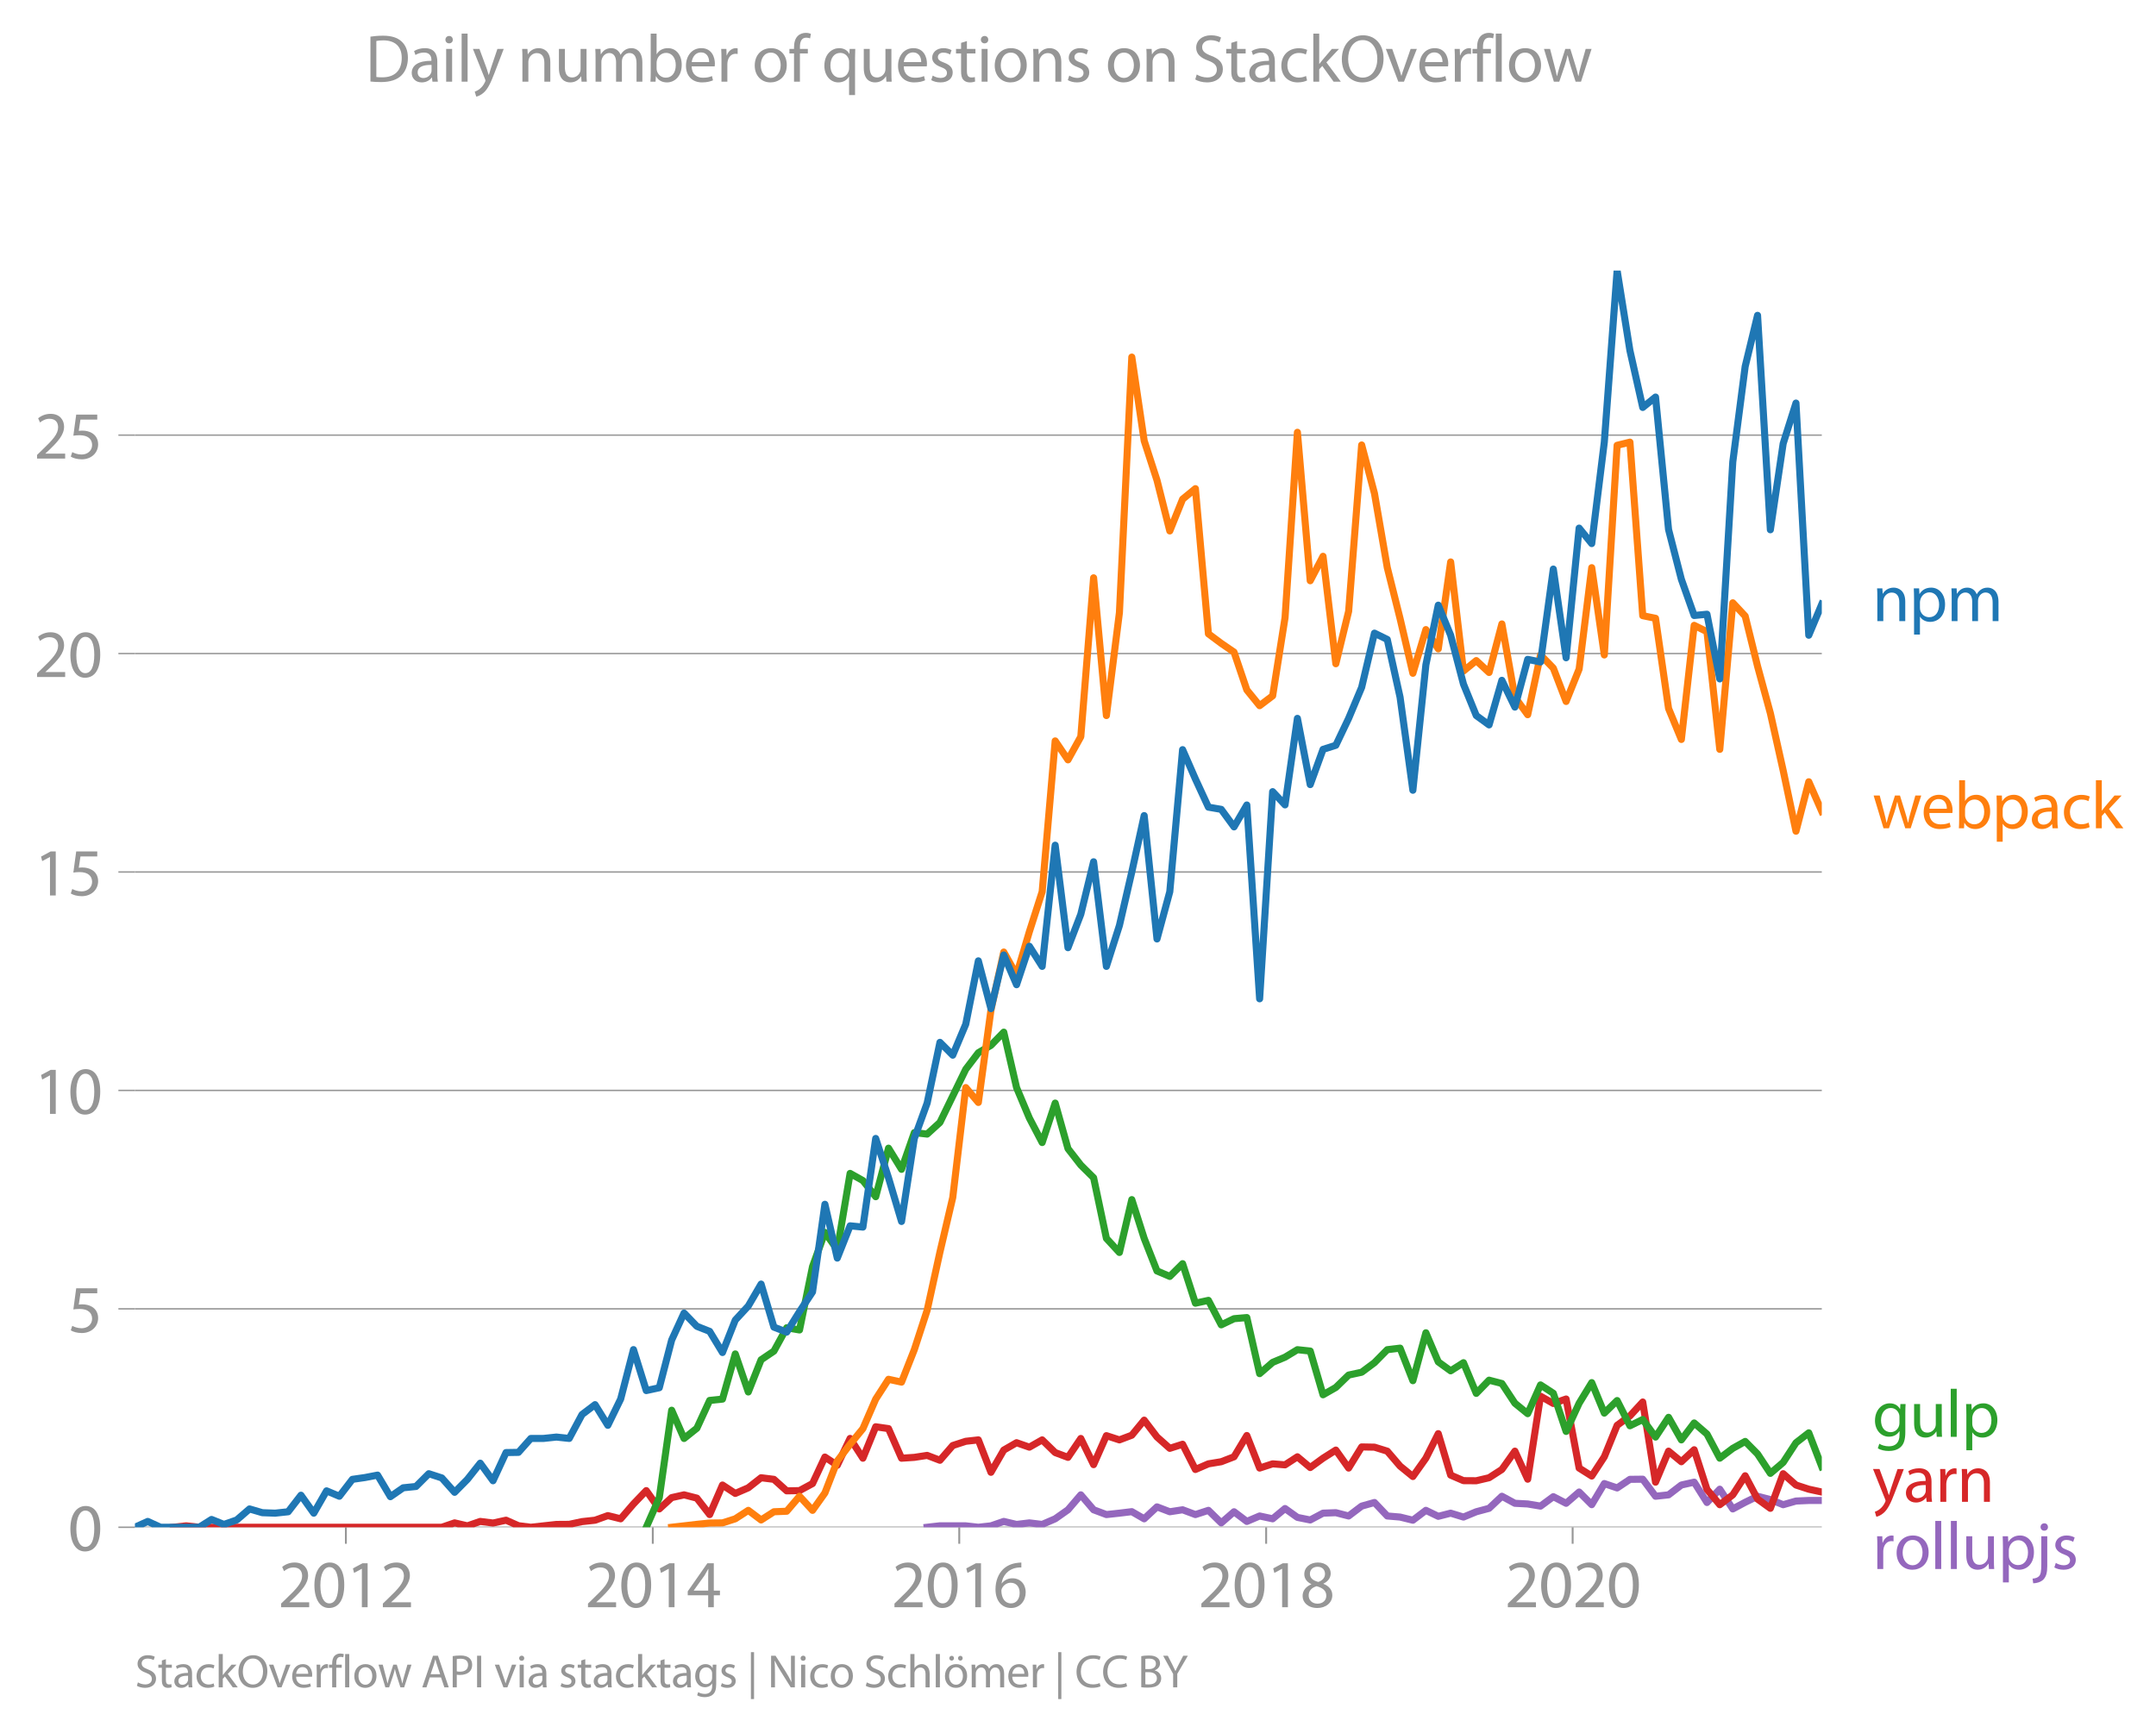 <svg xmlns:xlink="http://www.w3.org/1999/xlink" width="608.578" height="489.243" viewBox="0 0 456.434 366.932" xmlns="http://www.w3.org/2000/svg"><defs><style>*{stroke-linejoin:round;stroke-linecap:butt}</style></defs><g id="figure_1"><path d="M0 366.932h456.434V0H0v366.932z" style="fill:none" id="patch_1"/><g id="axes_1"><path d="M28.563 323.405h357.12V57.293H28.563v266.112z" style="fill:none" id="patch_2"/><g id="matplotlib.axis_1"><g id="xtick_1"><g id="line2d_1"><defs><path id="m8bd35b5576" d="M0 0v3.5" style="stroke:#969696;stroke-width:.4"/></defs><use xlink:href="#m8bd35b5576" x="73.225" y="323.405" style="fill:#969696;stroke:#969696;stroke-width:.4"/></g><g style="fill:#969696" transform="matrix(.14 0 0 -.14 58.862 340.345)" id="text_1"><defs><path id="MyriadPro-Regular-32" d="M2944 0v467H1075v13l333 307c877 845 1434 1466 1434 2234 0 595-378 1209-1274 1209-480 0-890-179-1178-422l180-397c192 160 505 352 883 352 621 0 825-390 825-813-6-627-486-1164-1548-2176L288 346V0h2656z" transform="scale(.016)"/><path id="MyriadPro-Regular-30" d="M1677 4230c-845 0-1447-768-1447-2163C243 691 794-70 1606-70c922 0 1447 780 1447 2195 0 1325-499 2105-1376 2105zm-32-435c582 0 845-672 845-1696 0-1062-276-1734-852-1734-512 0-844 614-844 1696 0 1133 358 1734 851 1734z" transform="scale(.016)"/><path id="MyriadPro-Regular-31" d="M1510 0h544v4160h-480l-908-486 108-429 724 390h12V0z" transform="scale(.016)"/></defs><use xlink:href="#MyriadPro-Regular-32"/><use xlink:href="#MyriadPro-Regular-30" x="51.3"/><use xlink:href="#MyriadPro-Regular-31" x="102.6"/><use xlink:href="#MyriadPro-Regular-32" x="153.9"/></g></g><g id="xtick_2"><use xlink:href="#m8bd35b5576" x="138.197" y="323.405" style="fill:#969696;stroke:#969696;stroke-width:.4" id="line2d_2"/><g style="fill:#969696" transform="matrix(.14 0 0 -.14 123.834 340.345)" id="text_2"><defs><path id="MyriadPro-Regular-34" d="M2560 0v1133h582v441h-582v2586h-608L96 1504v-371h1933V0h531zM666 1574v13l1017 1415c115 192 218 371 346 614h19c-13-218-19-435-19-653V1574H666z" transform="scale(.016)"/></defs><use xlink:href="#MyriadPro-Regular-32"/><use xlink:href="#MyriadPro-Regular-30" x="51.3"/><use xlink:href="#MyriadPro-Regular-31" x="102.6"/><use xlink:href="#MyriadPro-Regular-34" x="153.9"/></g></g><g id="xtick_3"><use xlink:href="#m8bd35b5576" x="203.079" y="323.405" style="fill:#969696;stroke:#969696;stroke-width:.4" id="line2d_3"/><g style="fill:#969696" transform="matrix(.14 0 0 -.14 188.716 340.345)" id="text_3"><defs><path id="MyriadPro-Regular-36" d="M2662 4224c-102 0-243-6-409-32-525-64-986-275-1331-614-410-410-704-1056-704-1876C218 621 800-70 1690-70c864 0 1382 704 1382 1465 0 813-518 1344-1254 1344-461 0-807-217-1005-480h-19c96 685 563 1331 1446 1479 160 25 307 32 422 25v461zM1690 365c-589 0-903 505-916 1190 0 103 26 186 64 250 154 301 468 512 807 512 518 0 857-359 857-954s-326-998-806-998h-6z" transform="scale(.016)"/></defs><use xlink:href="#MyriadPro-Regular-32"/><use xlink:href="#MyriadPro-Regular-30" x="51.3"/><use xlink:href="#MyriadPro-Regular-31" x="102.6"/><use xlink:href="#MyriadPro-Regular-36" x="153.9"/></g></g><g id="xtick_4"><use xlink:href="#m8bd35b5576" x="268.05" y="323.405" style="fill:#969696;stroke:#969696;stroke-width:.4" id="line2d_4"/><g style="fill:#969696" transform="matrix(.14 0 0 -.14 253.687 340.345)" id="text_4"><defs><path id="MyriadPro-Regular-38" d="M1062 2170c-512-218-825-589-825-1114C237 448 762-70 1632-70c794 0 1414 486 1414 1209 0 506-320 871-838 1075v20c512 243 685 620 685 972 0 519-403 1024-1210 1024-729 0-1286-448-1286-1107 0-358 198-717 659-934l6-19zm583-1831c-531 0-851 371-832 794 0 397 262 717 749 857 563-160 915-403 915-908 0-423-327-743-832-743zm6 3488c506 0 704-345 704-678 0-378-275-634-633-755-480 128-794 352-794 768 0 358 256 665 723 665z" transform="scale(.016)"/></defs><use xlink:href="#MyriadPro-Regular-32"/><use xlink:href="#MyriadPro-Regular-30" x="51.3"/><use xlink:href="#MyriadPro-Regular-31" x="102.6"/><use xlink:href="#MyriadPro-Regular-38" x="153.9"/></g></g><g id="xtick_5"><use xlink:href="#m8bd35b5576" x="332.933" y="323.405" style="fill:#969696;stroke:#969696;stroke-width:.4" id="line2d_5"/><g style="fill:#969696" transform="matrix(.14 0 0 -.14 318.57 340.345)" id="text_5"><use xlink:href="#MyriadPro-Regular-32"/><use xlink:href="#MyriadPro-Regular-30" x="51.3"/><use xlink:href="#MyriadPro-Regular-32" x="102.6"/><use xlink:href="#MyriadPro-Regular-30" x="153.9"/></g></g></g><g id="matplotlib.axis_2"><g id="ytick_1"><path d="M28.563 323.405h357.12" clip-path="url(#p9c21fc9f86)" style="fill:none;stroke:#969696;stroke-width:.3;stroke-linecap:square" id="line2d_6"/><g id="line2d_7"><defs><path id="m834b55ab79" d="M0 0h-3.5" style="stroke:#969696;stroke-width:.3"/></defs><use xlink:href="#m834b55ab79" x="28.563" y="323.405" style="fill:#969696;stroke:#969696;stroke-width:.3"/></g><use xlink:href="#MyriadPro-Regular-30" style="fill:#969696" transform="matrix(.14 0 0 -.14 14.382 328.375)" id="text_6"/></g><g id="ytick_2"><path d="M28.563 277.152h357.12" clip-path="url(#p9c21fc9f86)" style="fill:none;stroke:#969696;stroke-width:.3;stroke-linecap:square" id="line2d_8"/><use xlink:href="#m834b55ab79" x="28.563" y="277.152" style="fill:#969696;stroke:#969696;stroke-width:.3" id="line2d_9"/><g style="fill:#969696" transform="matrix(.14 0 0 -.14 14.382 282.122)" id="text_7"><defs><path id="MyriadPro-Regular-35" d="M2771 4160H781L512 2163c154 19 339 45 576 45 832 0 1190-384 1197-922 0-556-455-902-986-902-377 0-717 128-889 230L269 186C467 58 851-70 1306-70c902 0 1548 608 1548 1420 0 525-268 884-595 1069-256 154-576 224-896 224-153 0-243-13-339-25l160 1068h1587v474z" transform="scale(.016)"/></defs><use xlink:href="#MyriadPro-Regular-35"/></g></g><g id="ytick_3"><path d="M28.563 230.898h357.12" clip-path="url(#p9c21fc9f86)" style="fill:none;stroke:#969696;stroke-width:.3;stroke-linecap:square" id="line2d_10"/><use xlink:href="#m834b55ab79" x="28.563" y="230.898" style="fill:#969696;stroke:#969696;stroke-width:.3" id="line2d_11"/><g style="fill:#969696" transform="matrix(.14 0 0 -.14 7.2 235.868)" id="text_8"><use xlink:href="#MyriadPro-Regular-31"/><use xlink:href="#MyriadPro-Regular-30" x="51.3"/></g></g><g id="ytick_4"><path d="M28.563 184.645h357.12" clip-path="url(#p9c21fc9f86)" style="fill:none;stroke:#969696;stroke-width:.3;stroke-linecap:square" id="line2d_12"/><use xlink:href="#m834b55ab79" x="28.563" y="184.645" style="fill:#969696;stroke:#969696;stroke-width:.3" id="line2d_13"/><g style="fill:#969696" transform="matrix(.14 0 0 -.14 7.2 189.615)" id="text_9"><use xlink:href="#MyriadPro-Regular-31"/><use xlink:href="#MyriadPro-Regular-35" x="51.3"/></g></g><g id="ytick_5"><path d="M28.563 138.391h357.12" clip-path="url(#p9c21fc9f86)" style="fill:none;stroke:#969696;stroke-width:.3;stroke-linecap:square" id="line2d_14"/><use xlink:href="#m834b55ab79" x="28.563" y="138.391" style="fill:#969696;stroke:#969696;stroke-width:.3" id="line2d_15"/><g style="fill:#969696" transform="matrix(.14 0 0 -.14 7.2 143.361)" id="text_10"><use xlink:href="#MyriadPro-Regular-32"/><use xlink:href="#MyriadPro-Regular-30" x="51.3"/></g></g><g id="ytick_6"><path d="M28.563 92.137h357.12" clip-path="url(#p9c21fc9f86)" style="fill:none;stroke:#969696;stroke-width:.3;stroke-linecap:square" id="line2d_16"/><use xlink:href="#m834b55ab79" x="28.563" y="92.137" style="fill:#969696;stroke:#969696;stroke-width:.3" id="line2d_17"/><g style="fill:#969696" transform="matrix(.14 0 0 -.14 7.2 97.107)" id="text_11"><use xlink:href="#MyriadPro-Regular-32"/><use xlink:href="#MyriadPro-Regular-35" x="51.3"/></g></g></g><path d="m196.282 323.405 2.709-.308 2.71.01h2.756l2.666.298 2.665-.298 2.712-.935 2.711.636 2.711-.328 2.71.328 2.756-1.193 2.711-1.91 2.713-3.163 2.709 3.163 2.71 1.014 2.756-.298 2.622-.32 2.62 1.514 2.713-2.527 2.71 1.035 2.711-.418 2.711 1.014 2.755-.895 2.711 2.656 2.713-2.357 2.709 2.049 2.71-1.154 2.756.597 2.622-2.174 2.62 1.875 2.713.547 2.71-1.442 2.711-.1 2.711.697 2.756-2.089 2.71-.766 2.713 2.855 2.71.229 2.71.666 2.755-2.089 2.622 1.268 2.62-.671 2.713.826 2.71-1.124 2.712-.727 2.71-2.556 2.756 1.492 2.71.14 2.713.457 2.71-2 2.71 1.403 2.755-2.387 2.667 2.675 2.664-4.466 2.713.925 2.71-1.82 2.712-.03 2.71 3.611 2.756-.298 2.71-2.08 2.713-.606 2.71 4.307 2.71-2.815 2.756 4.178 2.622-1.407 2.62-1.279 2.712.706 2.711 1.085 2.711-.776 2.71-.12h2.756" clip-path="url(#p9c21fc9f86)" style="fill:none;stroke:#9467bd;stroke-width:1.5;stroke-linecap:square" id="line2d_18"/><path d="m36.696 323.405 2.71-.298 2.756.298h51.372l2.711-.925 2.713.627 2.709-.935 2.71.338 2.756-.597 2.622 1.162 2.62.33 5.424-.597 2.71-.02 2.711-.577 2.756-.298 2.71-.975 2.713.677 2.71-3.144 2.71-2.825 2.755 3.88 2.622-2.398 2.62-.586 2.713.696 2.71 3.481 2.712-6.256 2.71 1.78 2.756-1.193 2.71-2.129 2.713.338 2.71 2.437 2.71-.05 2.756-1.492 2.621-5.616 2.62 1.737 2.713-5.68 2.711 4.188 2.711-6.655 2.71.388 2.756 6.267 2.71-.179 2.714-.418 2.709 1.035 2.71-3.124 2.756-.895 2.666-.298 2.665 6.863 2.712-4.705 2.711-1.561 2.711.944 2.71-1.541 2.756 2.685 2.711 1.015 2.713-3.999 2.709 5.54 2.71-6.137 2.756.896 2.622-.991 2.62-3.187 2.713 3.561 2.71 2.407 2.711-.865 2.711 5.341 2.755-1.193 2.711-.448 2.713-1.044 2.709-4.506 2.71 6.893 2.756-.895 2.622.213 2.62-1.705 2.713 2.277 2.71-1.979 2.711-1.72 2.711 3.809 2.756-4.476 2.71.05 2.713.845 2.71 3.163 2.71 2.208 2.755-3.879 2.622-5.2 2.62 8.781 2.713 1.174 2.71.02 2.712-.637 2.71-1.75 2.756-3.88 2.71 5.938 2.713-17.576 2.71 1.542 2.71-.945 2.755 14.622 2.667 1.687 2.664-4.074 2.713-6.665 2.71-1.99 2.712-2.944 2.71 16.97 2.756-6.565 2.71 2.238 2.713-2.536 2.71 8.395 2.71 3.243 2.756-2.09 2.622-4.038 2.62 4.934 2.712 1.96 2.711-7.331 2.711 2.397 2.71.885 2.756.597h0" clip-path="url(#p9c21fc9f86)" style="fill:none;stroke:#d62728;stroke-width:1.5;stroke-linecap:square" id="line2d_19"/><path d="m136.819 323.405 2.755-6.266 2.622-18.513 2.62 5.98 2.713-2.17 2.71-5.888 2.712-.278 2.71-9.57 2.756 8.058 2.71-6.814 2.713-1.84 2.71-4.944 2.71.468 2.756-13.429 2.621-7.236 2.62 3.655 2.713-16.144 2.711 1.522 2.711 3.412 2.71-10.275 2.756 4.476 2.71-7.769 2.714.309 2.709-2.467 2.71-5.59 2.756-5.67 2.666-3.499 2.665-1.574 2.712-2.785 2.711 11.737 2.711 6.456 2.71 5.182 2.756-8.355 2.711 9.648 2.713 3.482 2.709 2.685 2.71 12.832 2.756 2.984 2.622-11.19 2.62 8.206 2.713 6.903 2.71 1.154 2.711-2.695 2.711 8.365 2.755-.597 2.711 5.183 2.713-1.304 2.709-.238 2.71 11.876 2.756-2.387 2.622-1.098 2.62-1.588 2.713.289 2.71 9.26 2.711-1.551 2.711-2.626 2.756-.597 2.71-2.02 2.713-2.755 2.71-.328 2.71 6.893 2.755-10.145 2.622 6.16 2.62 1.897 2.713-1.721 2.71 6.495 2.712-2.795 2.71.706 2.756 4.178 2.71 2.208 2.713-6.087 2.71 1.77 2.71 8.077 2.755-5.968 2.667-4.363 2.664 6.452 2.713-2.656 2.71 5.342 2.712-1.333 2.71 3.72 2.756-4.178 2.71 4.775 2.713-3.581 2.71 2.347 2.71 5.113 2.756-2.089 2.622-1.46 2.62 2.654 2.712 4.108 2.711-2.318 2.711-4.158 2.71-2.108 2.756 7.161" clip-path="url(#p9c21fc9f86)" style="fill:none;stroke:#2ca02c;stroke-width:1.5;stroke-linecap:square" id="line2d_20"/><g style="fill:#1f77b4" transform="matrix(.14 0 0 -.14 396.397 131.53)" id="text_12"><defs><path id="MyriadPro-Regular-6e" d="M467 0h563v1862c0 96 13 192 39 263 96 313 384 576 755 576 531 0 717-416 717-915V0h563v1850c0 1062-666 1318-1094 1318-512 0-871-288-1024-582h-13l-32 512H442c19-256 25-519 25-839V0z" transform="scale(.016)"/><path id="MyriadPro-Regular-70" d="M467-1267h557V416h13c185-307 544-486 953-486 730 0 1408 550 1408 1664 0 940-563 1574-1312 1574-505 0-870-224-1100-602h-13l-26 532H442c12-295 25-615 25-1012v-3353zm557 3059c0 77 19 160 38 230 109 423 468 698 852 698 595 0 921-531 921-1152 0-710-345-1197-941-1197-403 0-742 269-844 659-13 71-26 148-26 231v531z" transform="scale(.016)"/><path id="MyriadPro-Regular-6d" d="M467 0h551v1869c0 96 12 192 44 275 90 282 346 563 698 563 429 0 646-358 646-851V0h551v1914c0 102 19 204 45 281 96 275 345 512 665 512 455 0 672-358 672-953V0h551v1824c0 1075-608 1344-1018 1344-294 0-499-77-685-218-128-96-249-230-345-403h-13c-135 365-455 621-877 621-512 0-800-275-973-570h-19l-26 500H442c19-256 25-519 25-839V0z" transform="scale(.016)"/></defs><use xlink:href="#MyriadPro-Regular-6e"/><use xlink:href="#MyriadPro-Regular-70" x="55.5"/><use xlink:href="#MyriadPro-Regular-6d" x="112.4"/></g><g style="fill:#ff7f0e" transform="matrix(.14 0 0 -.14 396.397 175.397)" id="text_13"><defs><path id="MyriadPro-Regular-77" d="M115 3098 1050 0h512l499 1472c109 333 205 653 281 1024h13c77-365 167-672 275-1018L3104 0h512l998 3098h-556l-442-1556c-102-364-186-691-237-1004h-19c-70 313-160 640-275 1011l-480 1549h-474l-505-1575c-103-339-205-672-276-985h-19c-57 320-141 640-230 985L691 3098H115z" transform="scale(.016)"/><path id="MyriadPro-Regular-65" d="M2957 1446c6 58 19 148 19 263 0 569-269 1459-1280 1459-902 0-1453-736-1453-1670C243 563 813-70 1766-70c493 0 832 108 1031 198l-96 403c-211-89-455-160-858-160-563 0-1049 314-1062 1075h2176zM787 1850c45 390 295 915 864 915 634 0 787-557 781-915H787z" transform="scale(.016)"/><path id="MyriadPro-Regular-62" d="M467 800c0-275-13-589-25-800h486l26 512h19c230-410 589-582 1037-582 691 0 1388 550 1388 1657 7 941-537 1581-1305 1581-499 0-858-224-1056-570h-13v1946H467V800zm557 998c0 90 19 167 32 231 115 429 474 691 858 691 601 0 921-531 921-1152 0-710-352-1190-941-1190-409 0-736 268-844 659-13 64-26 134-26 205v556z" transform="scale(.016)"/><path id="MyriadPro-Regular-61" d="M2643 1901c0 621-230 1267-1177 1267-391 0-762-109-1018-275l128-371c218 140 518 230 806 230 634 0 704-461 704-717v-64C890 1978 224 1568 224 819c0-448 320-889 947-889 442 0 775 217 947 460h20l44-390h512c-38 211-51 474-51 742v1159zm-544-858c0-57-13-121-32-179-89-262-345-518-749-518-288 0-531 172-531 537 0 602 698 711 1312 698v-538z" transform="scale(.016)"/><path id="MyriadPro-Regular-63" d="M2579 538c-160-71-371-154-691-154-614 0-1075 442-1075 1158 0 647 384 1172 1094 1172 307 0 519-71 653-148l128 436c-154 76-448 160-781 160-1011 0-1664-692-1664-1645C243 570 851-70 1786-70c416 0 742 108 889 185l-96 423z" transform="scale(.016)"/><path id="MyriadPro-Regular-6b" d="M1024 4544H467V0h557v1165l288 320L2381 0h685L1702 1824l1197 1274h-678l-909-1069c-90-109-198-243-275-352h-13v2867z" transform="scale(.016)"/></defs><use xlink:href="#MyriadPro-Regular-77"/><use xlink:href="#MyriadPro-Regular-65" x="73.6"/><use xlink:href="#MyriadPro-Regular-62" x="123.7"/><use xlink:href="#MyriadPro-Regular-70" x="180.6"/><use xlink:href="#MyriadPro-Regular-61" x="237.5"/><use xlink:href="#MyriadPro-Regular-63" x="285.7"/><use xlink:href="#MyriadPro-Regular-6b" x="330.5"/></g><g style="fill:#2ca02c" transform="matrix(.14 0 0 -.14 396.397 304.258)" id="text_14"><defs><path id="MyriadPro-Regular-67" d="M3110 2246c0 378 13 628 26 852h-493l-25-468h-13c-135 256-429 538-967 538-710 0-1395-595-1395-1645C243 666 794 13 1562 13c480 0 812 230 985 518h13V186c0-781-422-1082-998-1082-384 0-704 115-909 243l-141-429c250-166 659-256 1030-256 391 0 826 90 1127 372 301 268 441 704 441 1414v1798zm-556-928c0-96-13-204-45-300-122-359-435-576-781-576-608 0-915 505-915 1113 0 717 384 1171 921 1171 410 0 685-268 788-595 25-77 32-160 32-256v-557z" transform="scale(.016)"/><path id="MyriadPro-Regular-75" d="M3059 3098h-563V1197c0-103-19-205-51-288-103-250-365-512-743-512-512 0-691 397-691 985v1716H448V1286C448 198 1030-70 1517-70c550 0 877 326 1024 576h13l32-506h499c-19 243-26 525-26 845v2253z" transform="scale(.016)"/><path id="MyriadPro-Regular-6c" d="M467 0h563v4544H467V0z" transform="scale(.016)"/></defs><use xlink:href="#MyriadPro-Regular-67"/><use xlink:href="#MyriadPro-Regular-75" x="55.9"/><use xlink:href="#MyriadPro-Regular-6c" x="111"/><use xlink:href="#MyriadPro-Regular-70" x="134.6"/></g><g style="fill:#d62728" transform="matrix(.14 0 0 -.14 396.397 318.014)" id="text_15"><defs><path id="MyriadPro-Regular-79" d="M58 3098 1203 243c26-70 39-115 39-147s-20-77-45-134c-128-288-320-506-474-628-166-140-352-230-493-275l141-473c141 25 416 121 691 364 384 333 660 877 1063 1940l845 2208h-596l-614-1818c-77-224-141-461-198-646h-13c-51 185-128 428-199 633L672 3098H58z" transform="scale(.016)"/><path id="MyriadPro-Regular-72" d="M467 0h557v1651c0 96 13 186 26 263 76 422 358 723 755 723 77 0 134-7 192-19v531c-51 13-96 19-160 19-378 0-717-262-858-678h-25l-20 608H442c19-288 25-602 25-967V0z" transform="scale(.016)"/></defs><use xlink:href="#MyriadPro-Regular-79"/><use xlink:href="#MyriadPro-Regular-61" x="47.1"/><use xlink:href="#MyriadPro-Regular-72" x="95.3"/><use xlink:href="#MyriadPro-Regular-6e" x="128"/></g><g style="fill:#9467bd" transform="matrix(.14 0 0 -.14 396.397 332.245)" id="text_16"><defs><path id="MyriadPro-Regular-6f" d="M1779 3168c-857 0-1536-608-1536-1645C243 544 890-70 1728-70c749 0 1542 499 1542 1644 0 948-601 1594-1491 1594zm-13-422c666 0 928-666 928-1191 0-697-403-1203-940-1203-551 0-941 512-941 1190 0 589 288 1204 953 1204z" transform="scale(.016)"/><path id="MyriadPro-Regular-6a" d="M-230-1350c300 0 710 102 960 352 275 281 371 672 371 1273v2823H538V493c0-743-58-992-212-1165C192-819-32-890-288-909l58-441zM826 4320c-212 0-359-154-359-352 0-186 135-346 346-346 224 0 358 160 352 346 0 198-135 352-339 352z" transform="scale(.016)"/><path id="MyriadPro-Regular-73" d="M250 147C467 19 781-70 1120-70c736 0 1158 390 1158 934 0 461-275 730-812 934-404 154-589 269-589 525 0 231 185 423 518 423 288 0 512-103 634-180l141 410c-173 102-448 192-762 192-666 0-1069-410-1069-909 0-371 263-678 819-877 416-153 576-300 576-569 0-256-192-461-601-461-282 0-576 115-743 224L250 147z" transform="scale(.016)"/></defs><use xlink:href="#MyriadPro-Regular-72"/><use xlink:href="#MyriadPro-Regular-6f" x="32.7"/><use xlink:href="#MyriadPro-Regular-6c" x="87.6"/><use xlink:href="#MyriadPro-Regular-6c" x="111.2"/><use xlink:href="#MyriadPro-Regular-75" x="134.8"/><use xlink:href="#MyriadPro-Regular-70" x="189.9"/><use xlink:href="#MyriadPro-Regular-6a" x="246.8"/><use xlink:href="#MyriadPro-Regular-73" x="271.1"/></g><g style="fill:#969696" transform="matrix(.097 0 0 -.097 28.563 357.303)" id="text_17"><defs><path id="MyriadPro-Regular-53" d="M269 211C499 58 954-70 1370-70c1017 0 1510 582 1510 1248 0 633-371 985-1101 1267-595 230-857 429-857 832 0 294 224 646 812 646 391 0 679-128 820-205l153 455c-192 109-512 211-953 211-839 0-1396-499-1396-1171 0-608 436-973 1140-1223 582-224 812-454 812-857 0-435-332-736-902-736-384 0-749 128-998 281L269 211z" transform="scale(.016)"/><path id="MyriadPro-Regular-74" d="M595 3667v-569H115v-429h480V979c0-365 58-640 218-806C947 19 1158-70 1421-70c217 0 390 38 499 83l-26 422c-83-25-172-38-326-38-314 0-422 217-422 601v1671h806v429h-806v742l-551-173z" transform="scale(.016)"/><path id="MyriadPro-Regular-4f" d="M2234 4384c-1152 0-2004-896-2004-2266C230 813 1030-70 2170-70c1100 0 2003 787 2003 2272 0 1280-762 2182-1939 2182zm-26-454c928 0 1376-896 1376-1754 0-979-499-1792-1382-1792-877 0-1376 826-1376 1747 0 947 460 1799 1382 1799z" transform="scale(.016)"/><path id="MyriadPro-Regular-76" d="M83 3098 1261 0h537l1216 3098h-588l-602-1741c-102-282-192-538-262-794h-20c-64 256-147 512-249 794L685 3098H83z" transform="scale(.016)"/><path id="MyriadPro-Regular-66" d="M1082 0v2669h748v429h-748v166c0 474 121 896 601 896 160 0 275-32 359-70l76 435c-108 45-281 89-480 89-262 0-544-83-755-288-262-249-358-646-358-1081v-147H90v-429h435V0h557z" transform="scale(.016)"/><path id="MyriadPro-Regular-41" d="M2714 1357 3174 0h596L2298 4314h-672L160 0h576l448 1357h1530zm-1415 435 423 1248c83 262 153 525 217 781h13c64-250 128-506 224-787l422-1242H1299z" transform="scale(.016)"/><path id="MyriadPro-Regular-50" d="M486 0h557v1728c128-32 282-38 448-38 544 0 1024 160 1319 473 217 224 332 531 332 922 0 384-140 697-377 902-256 231-659 359-1210 359-448 0-800-39-1069-84V0zm557 3859c96 26 282 45 525 45 614 0 1018-275 1018-845 0-595-410-921-1082-921-186 0-339 12-461 44v1677z" transform="scale(.016)"/><path id="MyriadPro-Regular-49" d="M486 4314V0h557v4314H486z" transform="scale(.016)"/><path id="MyriadPro-Regular-69" d="M1030 0v3098H467V0h563zM749 4320c-205 0-352-154-352-352 0-192 141-346 339-346 224 0 365 154 358 346 0 198-134 352-345 352z" transform="scale(.016)"/><path id="MyriadPro-Regular-7c" d="M550 4800v-6400h429v6400H550z" transform="scale(.016)"/><path id="MyriadPro-Regular-4e" d="M1011 0v1843c0 717-13 1235-45 1779l20 7c217-467 505-960 806-1440L3162 0h563v4314h-525V2509c0-672 13-1197 64-1773l-13-6c-205 441-454 896-774 1401L1094 4314H486V0h525z" transform="scale(.016)"/><path id="MyriadPro-Regular-68" d="M467 0h563v1869c0 109 7 192 39 269 102 307 390 563 755 563 531 0 717-423 717-922V0h563v1843c0 1069-666 1325-1082 1325-211 0-409-64-576-160-172-96-313-237-403-397h-13v1933H467V0z" transform="scale(.016)"/><path id="MyriadPro-Regular-f6" d="M1165 3648c185 0 313 154 313 326 0 186-134 327-313 327s-327-147-327-327c0-172 135-326 320-326h7zm1184 0c185 0 313 154 313 326 0 186-134 327-313 327s-320-147-320-327c0-172 128-326 313-326h7zm-570-480c-857 0-1536-608-1536-1645C243 544 890-70 1728-70c749 0 1542 499 1542 1644 0 948-601 1594-1491 1594zm-13-422c666 0 928-666 928-1191 0-697-403-1203-940-1203-551 0-941 512-941 1190 0 589 288 1204 953 1204z" transform="scale(.016)"/><path id="MyriadPro-Regular-43" d="M3386 582c-224-108-570-179-909-179-1050 0-1658 679-1658 1735 0 1132 672 1779 1683 1779 359 0 660-77 871-179l134 454c-147 77-486 192-1024 192-1337 0-2253-915-2253-2266C230 704 1146-70 2362-70c524 0 934 108 1139 211l-115 441z" transform="scale(.016)"/><path id="MyriadPro-Regular-42" d="M486 13c186-26 480-51 864-51 704 0 1191 128 1492 403 217 211 364 493 364 864 0 640-480 979-889 1081v13c454 167 729 531 729 947 0 340-134 596-358 762-269 218-627 314-1184 314-390 0-774-39-1018-90V13zm557 3865c90 20 237 39 493 39 563 0 947-199 947-704 0-416-345-723-934-723h-506v1388zm0-1811h461c608 0 1114-243 1114-832 0-627-532-838-1108-838-198 0-358 6-467 25v1645z" transform="scale(.016)"/><path id="MyriadPro-Regular-59" d="M2010 0v1837l1446 2477h-634l-620-1191c-167-326-314-608-436-889h-12c-135 300-263 563-429 889L717 4314H83l1363-2484V0h564z" transform="scale(.016)"/></defs><use xlink:href="#MyriadPro-Regular-53"/><use xlink:href="#MyriadPro-Regular-74" x="49.3"/><use xlink:href="#MyriadPro-Regular-61" x="82.4"/><use xlink:href="#MyriadPro-Regular-63" x="130.6"/><use xlink:href="#MyriadPro-Regular-6b" x="175.4"/><use xlink:href="#MyriadPro-Regular-4f" x="222.3"/><use xlink:href="#MyriadPro-Regular-76" x="291.2"/><use xlink:href="#MyriadPro-Regular-65" x="339.3"/><use xlink:href="#MyriadPro-Regular-72" x="389.4"/><use xlink:href="#MyriadPro-Regular-66" x="422.1"/><use xlink:href="#MyriadPro-Regular-6c" x="451.3"/><use xlink:href="#MyriadPro-Regular-6f" x="474.9"/><use xlink:href="#MyriadPro-Regular-77" x="529.8"/><use xlink:href="#MyriadPro-Regular-20" x="603.4"/><use xlink:href="#MyriadPro-Regular-41" x="624.6"/><use xlink:href="#MyriadPro-Regular-50" x="685.8"/><use xlink:href="#MyriadPro-Regular-49" x="739"/><use xlink:href="#MyriadPro-Regular-20" x="762.9"/><use xlink:href="#MyriadPro-Regular-76" x="784.1"/><use xlink:href="#MyriadPro-Regular-69" x="832.2"/><use xlink:href="#MyriadPro-Regular-61" x="855.6"/><use xlink:href="#MyriadPro-Regular-20" x="903.8"/><use xlink:href="#MyriadPro-Regular-73" x="925"/><use xlink:href="#MyriadPro-Regular-74" x="964.6"/><use xlink:href="#MyriadPro-Regular-61" x="997.7"/><use xlink:href="#MyriadPro-Regular-63" x="1045.9"/><use xlink:href="#MyriadPro-Regular-6b" x="1090.7"/><use xlink:href="#MyriadPro-Regular-74" x="1137.6"/><use xlink:href="#MyriadPro-Regular-61" x="1170.7"/><use xlink:href="#MyriadPro-Regular-67" x="1218.9"/><use xlink:href="#MyriadPro-Regular-73" x="1274.8"/><use xlink:href="#MyriadPro-Regular-20" x="1314.4"/><use xlink:href="#MyriadPro-Regular-7c" x="1335.6"/><use xlink:href="#MyriadPro-Regular-20" x="1359.5"/><use xlink:href="#MyriadPro-Regular-4e" x="1380.7"/><use xlink:href="#MyriadPro-Regular-69" x="1446.5"/><use xlink:href="#MyriadPro-Regular-63" x="1469.9"/><use xlink:href="#MyriadPro-Regular-6f" x="1514.7"/><use xlink:href="#MyriadPro-Regular-20" x="1569.6"/><use xlink:href="#MyriadPro-Regular-53" x="1590.8"/><use xlink:href="#MyriadPro-Regular-63" x="1640.1"/><use xlink:href="#MyriadPro-Regular-68" x="1684.9"/><use xlink:href="#MyriadPro-Regular-6c" x="1740.4"/><use xlink:href="#MyriadPro-Regular-f6" x="1764"/><use xlink:href="#MyriadPro-Regular-6d" x="1818.9"/><use xlink:href="#MyriadPro-Regular-65" x="1902.3"/><use xlink:href="#MyriadPro-Regular-72" x="1952.4"/><use xlink:href="#MyriadPro-Regular-20" x="1985.1"/><use xlink:href="#MyriadPro-Regular-7c" x="2006.3"/><use xlink:href="#MyriadPro-Regular-20" x="2030.2"/><use xlink:href="#MyriadPro-Regular-43" x="2051.4"/><use xlink:href="#MyriadPro-Regular-43" x="2109.4"/><use xlink:href="#MyriadPro-Regular-20" x="2167.4"/><use xlink:href="#MyriadPro-Regular-42" x="2188.6"/><use xlink:href="#MyriadPro-Regular-59" x="2242.8"/></g><g style="fill:#969696" transform="matrix(.14 0 0 -.14 77.337 17.293)" id="text_18"><defs><path id="MyriadPro-Regular-44" d="M486 13c282-32 615-51 1012-51 838 0 1504 217 1907 620 403 397 621 973 621 1677 0 698-224 1197-608 1549-378 352-948 538-1748 538-441 0-844-39-1184-90V13zm557 3833c147 32 365 58 653 58 1178 0 1754-646 1747-1664 0-1165-646-1830-1837-1830-217 0-422 6-563 32v3404z" transform="scale(.016)"/><path id="MyriadPro-Regular-71" d="M2579-1267h563v3513c0 320 7 589 20 852h-532l-19-468h-13c-153 301-473 538-953 538-653 0-1402-512-1402-1670C243 557 832-70 1555-70c499 0 845 243 1011 550h13v-1747zm0 2528c0-83-19-192-45-269-128-390-441-614-806-614-621 0-915 537-915 1152 0 697 352 1190 934 1190 423 0 723-294 807-640 19-70 25-160 25-237v-582z" transform="scale(.016)"/></defs><use xlink:href="#MyriadPro-Regular-44"/><use xlink:href="#MyriadPro-Regular-61" x="66.6"/><use xlink:href="#MyriadPro-Regular-69" x="114.8"/><use xlink:href="#MyriadPro-Regular-6c" x="138.2"/><use xlink:href="#MyriadPro-Regular-79" x="161.8"/><use xlink:href="#MyriadPro-Regular-20" x="208.9"/><use xlink:href="#MyriadPro-Regular-6e" x="230.1"/><use xlink:href="#MyriadPro-Regular-75" x="285.6"/><use xlink:href="#MyriadPro-Regular-6d" x="340.7"/><use xlink:href="#MyriadPro-Regular-62" x="424.1"/><use xlink:href="#MyriadPro-Regular-65" x="481"/><use xlink:href="#MyriadPro-Regular-72" x="531.1"/><use xlink:href="#MyriadPro-Regular-20" x="563.8"/><use xlink:href="#MyriadPro-Regular-6f" x="585"/><use xlink:href="#MyriadPro-Regular-66" x="639.9"/><use xlink:href="#MyriadPro-Regular-20" x="669.1"/><use xlink:href="#MyriadPro-Regular-71" x="690.3"/><use xlink:href="#MyriadPro-Regular-75" x="746.6"/><use xlink:href="#MyriadPro-Regular-65" x="801.7"/><use xlink:href="#MyriadPro-Regular-73" x="851.8"/><use xlink:href="#MyriadPro-Regular-74" x="891.4"/><use xlink:href="#MyriadPro-Regular-69" x="924.5"/><use xlink:href="#MyriadPro-Regular-6f" x="947.9"/><use xlink:href="#MyriadPro-Regular-6e" x="1002.8"/><use xlink:href="#MyriadPro-Regular-73" x="1058.3"/><use xlink:href="#MyriadPro-Regular-20" x="1097.9"/><use xlink:href="#MyriadPro-Regular-6f" x="1119.1"/><use xlink:href="#MyriadPro-Regular-6e" x="1174"/><use xlink:href="#MyriadPro-Regular-20" x="1229.5"/><use xlink:href="#MyriadPro-Regular-53" x="1250.7"/><use xlink:href="#MyriadPro-Regular-74" x="1300"/><use xlink:href="#MyriadPro-Regular-61" x="1333.1"/><use xlink:href="#MyriadPro-Regular-63" x="1381.3"/><use xlink:href="#MyriadPro-Regular-6b" x="1426.1"/><use xlink:href="#MyriadPro-Regular-4f" x="1473"/><use xlink:href="#MyriadPro-Regular-76" x="1541.9"/><use xlink:href="#MyriadPro-Regular-65" x="1590"/><use xlink:href="#MyriadPro-Regular-72" x="1640.1"/><use xlink:href="#MyriadPro-Regular-66" x="1672.8"/><use xlink:href="#MyriadPro-Regular-6c" x="1702"/><use xlink:href="#MyriadPro-Regular-6f" x="1725.6"/><use xlink:href="#MyriadPro-Regular-77" x="1780.5"/></g><path d="m142.196 323.405 2.62-.298 2.713-.319 2.71-.278 2.712-.03 2.71-.865 2.756-1.79 2.71 2.038 2.713-1.74 2.71-.11 2.71-3.173 2.756 2.984 2.621-3.687 2.62-6.757 2.713-3.551 2.711-3.313 2.711-6.246 2.71-4.198 2.756.597 2.71-6.883 2.714-8.336 2.709-12.324 2.71-11.549 2.756-23.276 2.666 3.149 2.665-19.561 2.712-12.285 2.711 4.824 2.711-9.14 2.71-8.466 2.756-31.93 2.711 4.009 2.713-4.904 2.709-33.64 2.71 29.164 2.756-21.784 2.622-54.119 2.62 17.713 2.713 8.366 2.71 10.732 2.711-6.724 2.711-2.228 2.755 30.736 2.711 2.02 2.713 1.86 2.709 8.007 2.71 3.332 2.756-2.089 2.622-16.55 2.62-39.252 2.713 31.432 2.71-5.172 2.711 22.748 2.711-11.11 2.756-35.213 2.71 10.246 2.713 15.716 2.71 10.802 2.71 11.579 2.755-9.251 2.622 4.082 2.62-18.406 2.713 23.097 2.71-2.208 2.712 2.517 2.71-10.276 2.756 15.518 2.71 3.7 2.713-12.653 2.71 2.786 2.71 7.062 2.755-6.864 2.667-21.464 2.664 18.48 2.713-44.393 2.71-.666 2.712 36.744 2.71.557 2.756 19.098 2.71 6.555 2.713-24.161 2.71 1.343 2.71 24.917 2.756-31.035 2.622 2.814 2.62 10.615 2.712 9.957 2.711 12.125 2.711 12.852 2.71-10.465 2.756 6.267" clip-path="url(#p9c21fc9f86)" style="fill:none;stroke:#ff7f0e;stroke-width:1.5;stroke-linecap:square" id="line2d_21"/><path d="m28.563 323.405 2.711-1.233 2.713 1.233h8.175l2.622-1.652 2.62 1.055 2.713-.945 2.71-2.337 2.711.796 2.711.099 2.755-.298 2.711-3.502 2.713 3.8 2.709-4.725 2.71 1.144 2.756-3.58 2.666-.382 2.665-.514 2.713 4.566 2.71-1.88 2.711-.279 2.711-2.705 2.755.895 2.711 3.044 2.713-2.746 2.709-3.422 2.71 3.72 2.756-5.968 2.622-.042 2.62-2.942 2.713-.01 2.71-.288 2.712.288 2.71-5.063 2.756-2.089 2.71 4.377 2.713-5.57 2.71-10.464 2.71 8.673 2.755-.596 2.622-10.104 2.62-5.712 2.713 2.805 2.71 1.074 2.712 4.476 2.71-6.863 2.756-2.984 2.71-4.645 2.713 9.12 2.71 1.055 2.71-4.337 2.756-4.177 2.621-18.555 2.62 11.393 2.713-6.834 2.711.269 2.711-18.77 2.71 8.325 2.756 9.251 2.71-17.576 2.714-7.49 2.709-12.862 2.71 2.716 2.756-6.565 2.666-13.408 2.665 10.125 2.712-11.37 2.711 6.297 2.711-8.146 2.71 4.267 2.756-25.663 2.711 21.704 2.713-7.082 2.709-11.111 2.71 22.152 2.756-8.654 2.622-11.34 2.62-11.936 2.713 26.12 2.71-10.006 2.711-30.08 2.711 6.207 2.755 5.969 2.711.467 2.713 3.71 2.709-4.635 2.71 41.041 2.756-43.866 2.622 2.803 2.62-18.32 2.713 14.025 2.71-7.46 2.711-.866 2.711-5.7 2.756-6.564 2.71-11.479 2.713 1.333 2.71 12.235 2.71 19.695 2.755-26.559 2.622-12.629 2.62 6.363 2.713 10.354 2.71 6.655 2.712 1.98 2.71-9.44 2.756 5.67 2.71-10.107 2.713.557 2.71-19.675 2.71 18.78 2.755-27.453 2.667 3.272 2.664-21.475 2.713-36.337 2.71 16.94 2.712 12.046 2.71-2.199 2.756 28.05 2.71 10.535 2.713 7.669 2.71-.269 2.71 13.697 2.756-45.955 2.622-20.206 2.62-10.828 2.712 45.408 2.711-18.253 2.711-8.574 2.71 49.158 2.756-6.565h0" clip-path="url(#p9c21fc9f86)" style="fill:none;stroke:#1f77b4;stroke-width:1.5;stroke-linecap:square" id="line2d_22"/></g></g><defs><clipPath id="p9c21fc9f86"><path d="M28.563 57.293h357.12v266.112H28.563z"/></clipPath></defs></svg>